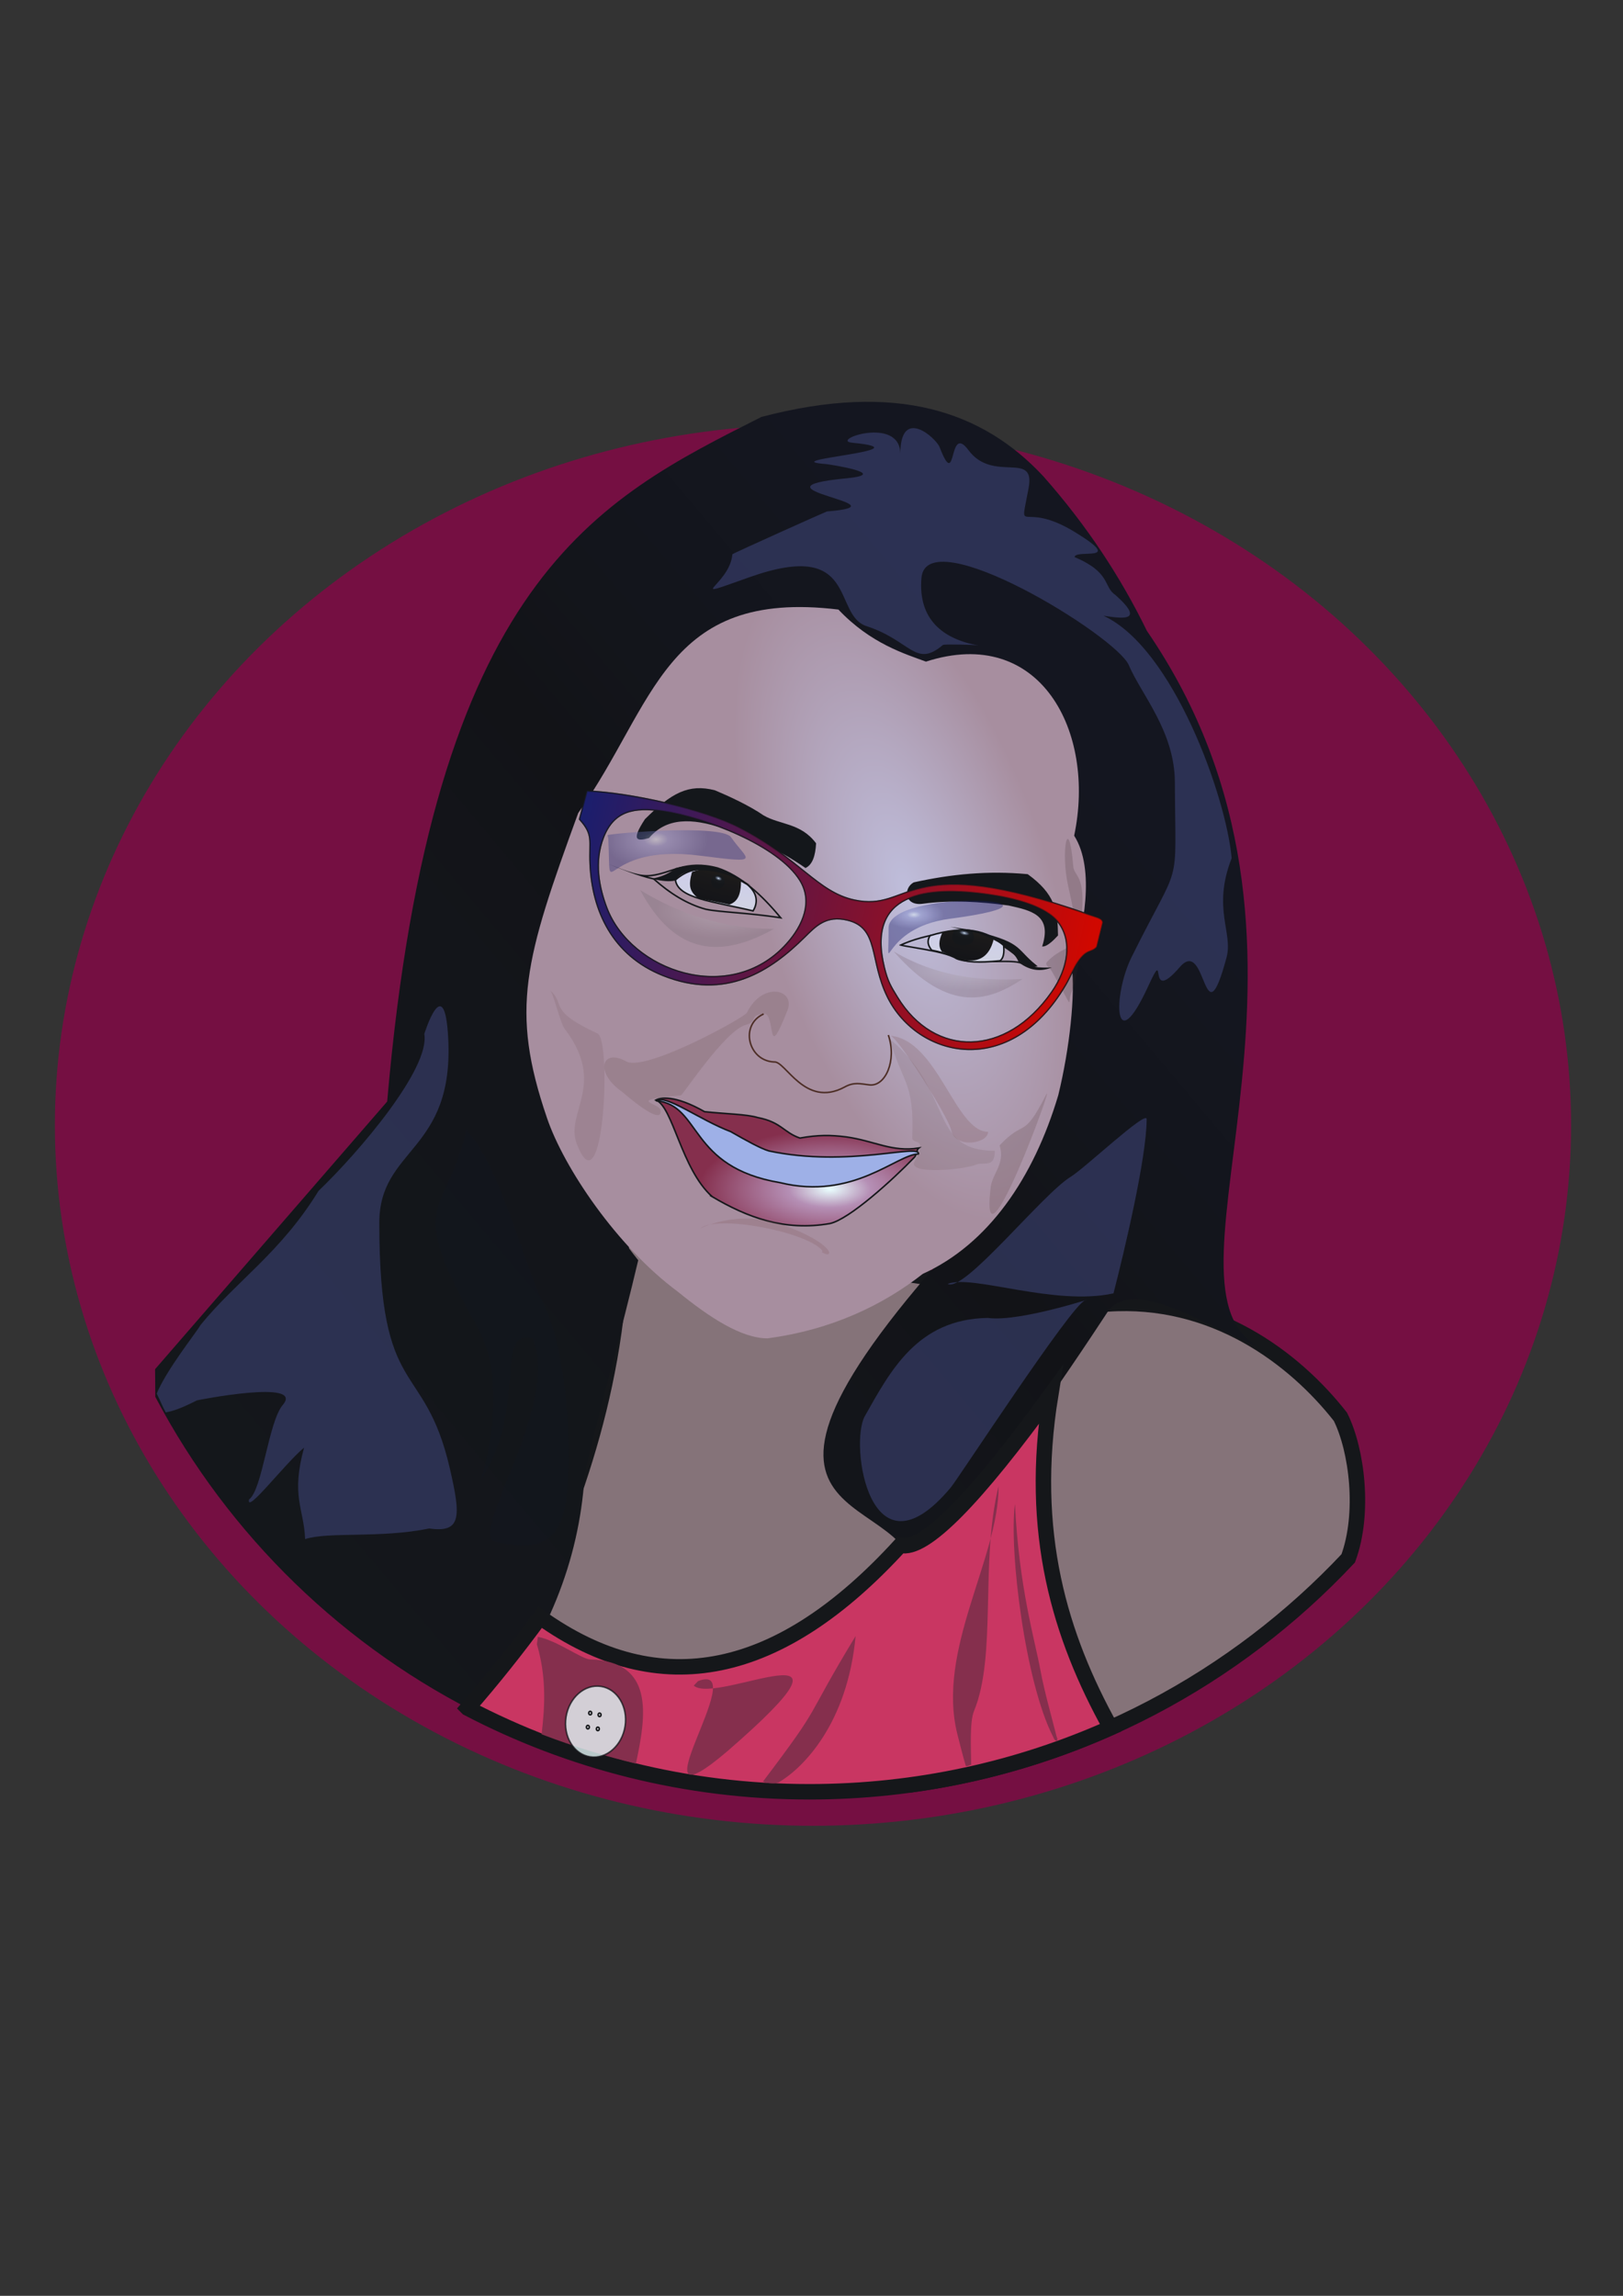 <?xml version="1.0" encoding="UTF-8"?>
<!DOCTYPE svg PUBLIC "-//W3C//DTD SVG 1.1//EN" "http://www.w3.org/Graphics/SVG/1.1/DTD/svg11.dtd">
<!-- Creator: CorelDRAW 2021 (64-Bit) -->
<svg xmlns="http://www.w3.org/2000/svg" xml:space="preserve" width="210mm" height="297mm" version="1.1" style="shape-rendering:geometricPrecision; text-rendering:geometricPrecision; image-rendering:optimizeQuality; fill-rule:evenodd; clip-rule:evenodd"
viewBox="0 0 21000 29700"
 xmlns:xlink="http://www.w3.org/1999/xlink"
 xmlns:xodm="http://www.corel.com/coreldraw/odm/2003">
 <rect x="0" y="0" width="21000" height="29700" fill="#333333" stroke="none"/>
 <defs>
  <style type="text/css">
   <![CDATA[
    .str4 {stroke:#15171A;stroke-width:20;stroke-miterlimit:22.926;stroke-opacity:0.4}
    .str5 {stroke:#15171A;stroke-width:20;stroke-miterlimit:22.926;stroke-opacity:0.769}
    .str0 {stroke:#15171A;stroke-width:200;stroke-miterlimit:22.926}
    .str1 {stroke:#15171A;stroke-width:20;stroke-miterlimit:22.926}
    .str3 {stroke:#4D2E26;stroke-width:20;stroke-miterlimit:22.926}
    .str2 {stroke:#15171A;stroke-width:20;stroke-linejoin:round;stroke-miterlimit:22.926}
    .fil14 {fill:none}
    .fil27 {fill:none}
    .fil4 {fill:#14171B}
    .fil5 {fill:#15171A}
    .fil25 {fill:#191E6E}
    .fil0 {fill:#750F42}
    .fil30 {fill:#852F4D}
    .fil1 {fill:#857379}
    .fil13 {fill:#9EB0E7}
    .fil21 {fill:#C93662}
    .fil15 {fill:#4D2E26;fill-opacity:0.11}
    .fil16 {fill:#4D2E26;fill-opacity:0.129}
    .fil24 {fill:#14172A;fill-opacity:0.188}
    .fil20 {fill:#352928;fill-opacity:0.188}
    .fil18 {fill:#7D5355;fill-opacity:0.212}
    .fil19 {fill:#604847;fill-opacity:0.231}
    .fil17 {fill:#7D5355;fill-opacity:0.231}
    .fil23 {fill:#3C4375;fill-opacity:0.6}
    .fil22 {fill:#3C4375;fill-opacity:0.6}
    .fil31 {fill:#EAFFFF;fill-opacity:0.769}
    .fil6 {fill:url(#id0)}
    .fil9 {fill:url(#id1)}
    .fil10 {fill:url(#id2)}
    .fil7 {fill:url(#id3)}
    .fil26 {fill:url(#id4)}
    .fil2 {fill:url(#id5)}
    .fil8 {fill:url(#id6)}
    .fil11 {fill:url(#id7)}
    .fil3 {fill:url(#id8)}
    .fil12 {fill:url(#id9)}
    .fil33 {fill:url(#id10);fill-opacity:0.322}
    .fil32 {fill:url(#id11);fill-opacity:0.341}
    .fil28 {fill:url(#id12);fill-opacity:0.341}
    .fil29 {fill:url(#id13);fill-opacity:0.4}
   ]]>
  </style>
  <linearGradient id="id0" gradientUnits="userSpaceOnUse" x1="9241.94" y1="11787.67" x2="9281.65" y2="11225.56">
   <stop offset="0" style="stop-opacity:1; stop-color:#D0D3E2"/>
   <stop offset="0.741" style="stop-opacity:1; stop-color:#CFCFE9"/>
   <stop offset="1" style="stop-opacity:1; stop-color:#CDCAF0"/>
  </linearGradient>
  <linearGradient id="id1" gradientUnits="userSpaceOnUse" xlink:href="#id0" x1="12486.63" y1="12448.23" x2="12511.32" y2="12018.53">
  </linearGradient>
  <linearGradient id="id2" gradientUnits="userSpaceOnUse" x1="12456.98" y1="12443.05" x2="12555.5" y2="12015.6">
   <stop offset="0" style="stop-opacity:1; stop-color:#131418"/>
   <stop offset="0.741" style="stop-opacity:1; stop-color:#1A191A"/>
   <stop offset="1" style="stop-opacity:1; stop-color:#201E1B"/>
  </linearGradient>
  <linearGradient id="id3" gradientUnits="userSpaceOnUse" xlink:href="#id2" x1="9189.56" y1="11714.13" x2="9326.57" y2="11231.75">
  </linearGradient>
  <linearGradient id="id4" gradientUnits="userSpaceOnUse" x1="7350.83" y1="11098.93" x2="14041.83" y2="12574.26">
   <stop offset="0" style="stop-opacity:1; stop-color:#191E6E"/>
   <stop offset="1" style="stop-opacity:1; stop-color:#D00800"/>
  </linearGradient>
  <linearGradient id="id5" gradientUnits="userSpaceOnUse" x1="2492.02" y1="20412.72" x2="14516.85" y2="10309.9">
   <stop offset="0" style="stop-opacity:1; stop-color:#14171B"/>
   <stop offset="0.49" style="stop-opacity:1; stop-color:#13151A"/>
   <stop offset="0.671" style="stop-opacity:1; stop-color:#121317"/>
   <stop offset="0.769" style="stop-opacity:1; stop-color:#13151B"/>
   <stop offset="1" style="stop-opacity:1; stop-color:#141620"/>
  </linearGradient>
  <radialGradient id="id6" gradientUnits="userSpaceOnUse" gradientTransform="matrix(1.448 0.547 -0.298 0.849 -783 -3363)" cx="9297.9" cy="11354.55" r="78.33" fx="9297.9" fy="11354.55">
   <stop offset="0" style="stop-opacity:1; stop-color:#EAFFFF"/>
   <stop offset="0.129" style="stop-opacity:1; stop-color:#758199"/>
   <stop offset="0.38" style="stop-opacity:1; stop-color:#1A1D21"/>
   <stop offset="0.51" style="stop-opacity:1; stop-color:#171A1D"/>
   <stop offset="1" style="stop-opacity:1; stop-color:#15171A"/>
  </radialGradient>
  <radialGradient id="id7" gradientUnits="userSpaceOnUse" gradientTransform="matrix(1.498 0.394 -0.308 0.611 -2496 -221)" xlink:href="#id6" cx="12477.83" cy="12070.77" r="111.18" fx="12477.83" fy="12070.77">
  </radialGradient>
  <radialGradient id="id8" gradientUnits="userSpaceOnUse" gradientTransform="matrix(0.626 -0.426 0.614 1.608 -2699 -2023)" cx="11733.99" cy="11542.76" r="2554.31" fx="11733.99" fy="11542.76">
   <stop offset="0" style="stop-opacity:1; stop-color:#BFBEDC"/>
   <stop offset="1" style="stop-opacity:1; stop-color:#A78E9F"/>
  </radialGradient>
  <radialGradient id="id9" gradientUnits="userSpaceOnUse" gradientTransform="matrix(1.316 -0 -0 0.596 -3386 6218)" cx="10731.56" cy="15378.6" r="1292.24" fx="10731.56" fy="15378.6">
   <stop offset="0" style="stop-opacity:1; stop-color:#EAFFFF"/>
   <stop offset="0.31" style="stop-opacity:1; stop-color:#B58FB5"/>
   <stop offset="1" style="stop-opacity:1; stop-color:#852F4D"/>
  </radialGradient>
  <radialGradient id="id10" gradientUnits="userSpaceOnUse" gradientTransform="matrix(1.374 -0.408 1.141 0.491 -18989 11510)" cx="12596.47" cy="12516.76" r="466.88" fx="12596.47" fy="12516.76">
   <stop offset="0" style="stop-opacity:1; stop-color:#EBECF1"/>
   <stop offset="0.2" style="stop-opacity:1; stop-color:#B5ADB6"/>
   <stop offset="1" style="stop-opacity:1; stop-color:#7F6E7B"/>
  </radialGradient>
  <radialGradient id="id11" gradientUnits="userSpaceOnUse" gradientTransform="matrix(1.373 -0.486 1.141 0.585 -16928 9434)" xlink:href="#id10" cx="9355.13" cy="11772.21" r="484.06" fx="9355.13" fy="11772.21">
  </radialGradient>
  <radialGradient id="id12" gradientUnits="userSpaceOnUse" gradientTransform="matrix(0.76 -0 -0 0.442 2037 6057)" cx="8486.66" cy="10864.53" r="893.35" fx="8486.66" fy="10864.53">
   <stop offset="0" style="stop-opacity:1; stop-color:#EAFFFF"/>
   <stop offset="0.231" style="stop-opacity:1; stop-color:#7782C9"/>
   <stop offset="1" style="stop-opacity:1; stop-color:#191E6E"/>
  </radialGradient>
  <radialGradient id="id13" gradientUnits="userSpaceOnUse" gradientTransform="matrix(1.453 -0 -0 0.698 -5349 3572)" xlink:href="#id12" cx="11819.6" cy="11835.34" r="267.08" fx="11819.6" fy="11835.34">
  </radialGradient>
 </defs>
 <g id="Capa_x0020_1">
  <ellipse class="fil0" cx="10519.26" cy="14555.91" rx="9809.04" ry="9063.56"/>
  <path class="fil1 str0" d="M8042.46 15937.22c2571.34,381.57 4887.78,725.29 6281.7,932.12 1379.24,-96.94 2424.89,700.79 3019.82,1459.42 214.54,430.15 315.3,1247.36 100.76,1830.74 -1458.89,1554.53 -3431.58,2620.64 -5647.01,2928.08 -1606.09,-798.48 -3329.06,-1429.97 -5092.66,-2003.43 680.92,-1519.71 1308.89,-3083.55 1337.39,-5146.93z"/>
  <path class="fil2" d="M13927.08 11890.4c-204.29,1062.33 -408.59,2124.67 -612.88,3187 -4745.66,4826.78 -1750.63,4060.83 -1470.93,5240.17 894.4,-1020.9 1668.3,-2098.96 2444.47,-3279.7l39.79 -60.53c319.71,-486.35 1324.76,205.48 1928.51,429.02 -1404.43,-836.4 1373.63,-5175.95 -1416.24,-9244.87 -336.37,-689.36 -772.56,-1358.77 -1341.74,-2001.57 -779.86,-836.28 -1894.01,-1226.86 -3646.66,-766.1 -2120.11,1071.96 -4255.14,2088.52 -4841.79,8856.19 -1001.05,1154.26 -2002.09,2308.53 -3003.14,3462.79l2.88 357.29c946.87,1796.36 2448.7,3254.51 4277.46,4146.57 804.81,-996.12 1203.49,-2037.08 1275.36,-3099.67l2.28 -56.53c214.51,-909.11 478.94,-1848.18 693.45,-2757.29 -694.97,-864.36 -1179.33,-2009.51 -1225.77,-3738.6 755.43,-2078.39 1457.92,-4269.32 3095.07,-4474.06 1020.37,483.73 1998.88,716.33 2911.2,551.6 629.79,549.04 800.77,1832.21 888.68,3248.29z"/>
  <path class="fil3" d="M13692.76 14169.03c147.55,-604.01 223.4,-1307.07 173.99,-1686.33 148.63,-435.48 310.22,-1237.22 31.81,-1671.77 284.61,-1345.13 -438.75,-2729.34 -1917.59,-2251.81 -267.87,-99.16 -715.1,-231.54 -1132.58,-673.42 -2255.24,-273.34 -2367.59,1227.29 -3367.1,2632.46 -693.14,1900.43 -883.7,2539.32 -404.02,3943.93 217.87,642.86 903.24,1662.54 1691.53,2246.82 410.37,334.38 823.99,604.61 1161.29,604.69 833,-109.72 1499.96,-433.84 2009.13,-833.7 843.95,-383.62 1432.79,-1234.18 1753.54,-2310.87z"/>
  <path class="fil4" d="M8398.1 10841.07c224.85,-265.55 552.39,-260.05 950.5,-127.08 335.98,112.22 688.75,247.14 1073.75,515.2 89.79,-42.87 127.97,-155.55 137.05,-319.5 -198.97,-266.51 -465.99,-236.97 -679.15,-361.2 -185.93,-127.91 -446.82,-248.03 -630.62,-325.15 -340.58,-87.07 -562.88,34.96 -904.85,374.07 -184,280.47 -103.17,288.55 53.32,243.66z"/>
  <path class="fil4 str1" d="M13293.81 11318.44c-511.17,-47.13 -982.04,-1.09 -1467.91,105.93 -128.05,72.01 -114.1,288.67 113.5,257.27 370.75,-50.78 741.5,-27.45 1112.27,22.7 282.29,63.1 573.73,118.42 446.43,529.65 50.44,-2.52 131.15,-80.7 181.59,-136.19 -5.01,-314.84 -36.08,-525.37 -385.88,-779.36z"/>
  <path class="fil5" d="M9136.36 11753.24c79.26,17.18 205.7,28.22 359.94,41.69 168.01,14.67 368.98,32.23 580.54,64.1 -119.68,-143.04 -242.2,-270.03 -368.74,-373.8 -137.47,-112.73 -279.76,-198.09 -428.44,-246.82 -275.2,-71.96 -445.4,-16.57 -607.66,36.25 -82.25,26.77 -162.54,52.91 -254.05,62.5 -13.83,1.45 -27.62,2.26 -41.48,2.47 27.43,7.67 54.73,14.66 81.71,20.77 3.42,0.77 6.43,2.38 8.88,4.56l0.02 -0.03c100.68,89.55 206.86,170.37 318.56,236.93 111.19,66.25 228.06,118.52 350.72,151.38zm-1259.53 -573.03c-6.03,-2.28 -12.11,-4.58 -18.27,-6.91 6,2.25 12.09,4.55 18.27,6.91zm0 0c158.72,60.49 375.73,154.09 576.97,199.64 202.96,180.54 428.7,326.17 677.91,392.83 174.94,38.04 569.3,45.82 993.95,114.13 -262.09,-321.04 -537.61,-568.4 -840.09,-667.47 -419.86,-110.13 -598.86,69.6 -869.65,97.98 -140.6,14.73 -279.89,-39.03 -539.09,-137.11z"/>
  <path class="fil6 str1" d="M9668.73 11441.76c-338.45,-202.73 -660.09,-297.61 -929.62,-58.1 34.19,240.41 484.7,276.91 1004.94,400.26 66.43,-108.96 57.73,-230.35 -75.32,-342.16z"/>
  <path class="fil7" d="M9033.34 11619.63c-110.81,-89.73 -129.01,-158.96 -79.33,-339.8 240.73,-80.9 406.76,-18.92 634.34,110.61 -0.63,182.5 -41.65,272.53 -150.72,311.86 -133.68,-30.27 -270.61,-52.4 -404.29,-82.67z"/>
  <path class="fil8" d="M9287.36 11316.3c48.51,0 87.83,40.78 87.83,91.08 0,50.3 -39.32,91.08 -87.83,91.08 -48.51,0 -87.83,-40.78 -87.83,-91.08 0,-50.3 39.32,-91.08 87.83,-91.08z"/>
  <path class="fil4 str1" d="M8745.57 11239.48c340.7,-85.46 588.28,-10.06 802.66,122.66 -251.78,-121.88 -701.28,-183.58 -813.42,19.37 -81.77,18.65 -170,2.86 -258.23,-12.91 103.24,-23.12 200.26,-68.64 268.99,-129.12z"/>
  <path class="fil5" d="M13609.87 12515.94c-123.9,49.18 -254.37,50.76 -398.24,-44.8 -105.28,-60.32 -666.7,23.2 -843.74,-62.91 -155.96,-105.68 -772.38,-159.79 -731.83,-184.99 341.62,-161.67 838.87,-210.75 1023.01,-170.26 83.7,7.29 522.9,286.06 573.99,380.43 46.54,78.53 220.39,88.9 376.81,82.53zm-1785.52 -268.55c184.89,31.36 452.69,76.78 553.02,143.25 92.7,44.5 300.16,41.1 486.11,38.05 160.51,-2.62 305.52,-5 358.07,25.11l-0.01 0.02c0.37,0.21 0.74,0.44 1.11,0.68 0.44,0.29 0.88,0.58 1.32,0.87 -2.96,-3.77 -5.67,-7.7 -8.1,-11.8l0.01 -0.01c-0.14,-0.23 -0.27,-0.46 -0.4,-0.7 -22.43,-41.43 -130.36,-124.45 -246.93,-201.71 -130.66,-86.6 -270.13,-164.68 -311.2,-168.25l0 -0.01c-0.83,-0.07 -1.66,-0.2 -2.5,-0.38 -98.51,-21.66 -289.8,-16.93 -498.55,17.81 -158.8,26.42 -327.19,70.23 -471.93,132.96 30.82,5.6 80.91,14.09 139.98,24.11z"/>
  <path class="fil9 str1" d="M12985.83 12229.93c-213.18,-193.42 -502.49,-265.36 -952.84,-125.65 -40.8,70.22 -28.32,123.76 21.97,188.28 420.43,78.23 280.77,195.11 885.32,136.64 41.91,-32.04 56.77,-98.9 45.55,-199.27z"/>
  <path class="fil10" d="M12857.73 12150.23c-201.58,-123.16 -423.77,-147.28 -663.29,-88.25 -51.2,107.35 -53.28,192.04 -3.16,252.63 34.91,-1.28 162.57,96.62 284.99,106.05 197.77,32.54 327.89,-52.46 381.46,-270.43z"/>
  <path class="fil11" d="M12575.9 12036.36c-75.9,-15.22 -153.45,-12.04 -229.36,-1.23 -36.94,68.95 -34.16,127.64 24.4,174.88 50.28,24.2 155.9,33.78 207.81,-17.9 27.63,-37.91 30.28,-87.47 -2.85,-155.75z"/>
  <path class="fil12 str1" d="M9214.24 15480.28c-399.64,-357.6 -504.87,-1160.69 -727.08,-1249.67 57.85,-30.85 238.54,-70.68 628.79,150.61 273.98,29.98 544.05,31.99 689.04,76.6 302.95,58.07 333.25,191.86 545.31,265.08 237.31,-42.92 398.89,-40.4 598.33,-15.15 363.54,50.49 590.75,199.44 939.14,143.9 -27.23,20.25 -31.52,101.25 -58.36,121.76 -272.81,283.78 -843.37,803.32 -1092.85,855.26 -585.11,101.72 -1066.06,-78.78 -1522.32,-348.39z"/>
  <path class="fil13 str2" d="M10094.8 15299.94c-1193.19,-201.76 -1015.54,-1001.86 -1602.83,-1059.72 124.92,-86.66 560.96,247.22 961.69,398.83 201.87,115.07 385.77,217.54 495.42,250.25 1030.92,217.74 1963.39,-102.26 1933.99,39.74 -277.99,2.45 -843.79,603.24 -1788.27,370.9z"/>
  <path class="fil14 str3" d="M9880.73 13117.27c-313.6,141.24 -200.94,607.48 136.33,621.04 147.13,-14.9 395.67,599.43 908.85,325.67 123.9,-70.2 207.91,-42.32 323.88,-29.02 205.87,23.61 357.22,-314.97 244.15,-645.04"/>
  <path class="fil15" d="M7117.29 12811.32c210.36,183.52 -43.77,254.82 614.43,558.86 185.11,85.51 78.6,2324.84 -268.29,1429.57 -158.24,-408.36 393.4,-769.94 -157.69,-1490.63 -55.9,-73.11 -145.62,-460.44 -188.45,-497.8z"/>
  <path class="fil16" d="M9911.61 13117.9c121.61,97.5 13.46,619.23 277.31,-46.55 109.25,-275.69 -325.31,-379.8 -524.08,29.03 -30.06,61.83 -1312.96,769.14 -1562.22,630.7 -318.16,-176.72 -416.85,142.83 -46.55,398.43 2.1,1.45 525.15,464.35 490.54,230.76 -13.87,-93.65 -472.88,-124.65 262.79,-189.71 25.79,-2.28 570.82,-839.23 840.93,-912.5 165.2,-44.81 26.95,-140.16 261.28,-140.16z"/>
  <path class="fil15" d="M11514.63 13442.01c154.1,570.9 317.81,540.51 289.07,1270.15 -4.44,112.81 212.77,-28.42 29.02,315.34 -93.23,174.42 644.38,103.93 794.38,39.55 97.47,-41.84 245.27,52.53 245.27,-179.7 -858.09,0 -528.41,-752.92 -1357.74,-1445.34z"/>
  <path class="fil17" d="M11514.63 13398.21c620.47,51.97 843.34,1243.87 1270.14,1243.87 0,153.09 -424.24,223.53 -477.53,-22.03 -24.29,-152.86 -707.18,-1236.67 -792.61,-1221.84z"/>
  <path class="fil18" d="M10629.9 16166.26c-225.37,-235.96 -1349.47,-453.76 -1572.22,-272.8 -6.72,5.46 485.61,-260.83 1077.18,-45.55 652.81,237.56 659.63,434.23 523.07,364.9 -48.43,-24.6 4.09,-12.93 -28.03,-46.55z"/>
  <path class="fil19" d="M12933.69 14817.27c333.28,-354.18 298.49,-60.56 599.9,-651.21 146.36,-286.8 -868.33,2480.83 -715.28,1194.31 21.7,-182.39 190.32,-302.93 115.38,-543.1z"/>
  <path class="fil20" d="M13555.62 12434.65c312.2,-312.21 485.64,-0.26 267.3,-963.56 -105.43,-465.14 4.32,-980.34 64.07,-262.79 11.25,135.13 167.04,106.55 105.11,668.74 -35.41,321.38 0.78,631.7 -134.14,978.07 -51.85,133.11 53.47,240.6 -245.27,-284.81 -41.04,-72.17 -108.91,-83.81 -57.07,-135.65z"/>
  <path class="fil21 str0" d="M6050.04 22096.87c325.77,-372.31 637.99,-764.96 938.72,-1174.83 1553.55,1108.33 3107.06,769.42 4660.61,-932.12 310.7,83.33 986.15,-623.66 1945.3,-1945.3 -288.6,1783.67 120.76,3123.19 776.67,4305.82 -1190.83,532.57 -2510.33,829.05 -3899.18,829.05 -1595.62,0 -3099.62,-391.41 -4422.12,-1082.62z"/>
  <path class="fil4 str1" d="M13186.52 12437.6c-63,-181.37 -435.29,-374.19 -670.12,-406.65 734.19,169.35 596.58,230.9 887.77,463.92 -64.25,14.06 -138.12,-10.24 -217.65,-57.27z"/>
  <path class="fil22" d="M12262.36 16609.2c209.75,119.83 1220.17,-1158.44 1593.51,-1386.88 179.89,-110.07 980.62,-865.05 980.62,-745.1 0,503.69 -295.82,1736.61 -429.02,2254.56 -767.28,168.42 -1826.95,-248.95 -2145.11,-122.58z"/>
  <path class="fil22" d="M12660.73 8350.53c-467.05,-83.92 -782.34,-342.13 -738.09,-873.36 63.1,-757.47 2523.73,749.64 2683.58,1128.58 157.68,373.79 592.55,853.4 595.38,1512.09 6.26,1456.34 92.7,947.72 -559.48,2262.43 -248.01,499.97 -230.17,1346.76 214.51,378.24 258.61,-563.26 -34.15,264.88 408.89,-247.78 352.84,-408.3 301.01,1004.32 605,-125.2 86.68,-322.09 -188.37,-630.9 65.92,-1283.76 -69.82,-790.06 -755.93,-2718.6 -1657.83,-3135.99 209.54,29.14 561.65,96.29 156.88,-266.22 -166.84,-111.14 -50.97,-288.06 -531.46,-492.94 12.16,-109.31 664.19,82.31 10.51,-319.58 -711.21,-437.25 -727.57,91.74 -605.02,-574.36 90.06,-489.49 -458.28,-57.45 -779.24,-490.31 -268.67,-362.34 -142.1,558.05 -372.98,-38.53 -44.11,-113.95 -507.83,-536.14 -507.83,89.31 0,-502.6 -927.29,-174.93 -620.77,-145.35 1002.98,96.79 -1052.18,222.27 -339.71,275.8 25.24,1.9 857.61,126.57 263.54,183.87 -1379.89,133.1 830.91,341.81 -253.03,429.02 -8.64,0.7 -1222.3,544.42 -1223.15,554.23 -35.39,406.25 -669.15,612.26 222.39,295.94 1416.75,-502.66 1066.64,487.43 1512.81,633.32 579.21,189.39 631.16,547.1 989.52,243.11 29.11,-10.8 394.35,-4.3 459.66,7.44z"/>
  <path class="fil23" d="M5489.95 13376.22c77.48,445.04 -844.73,1528.49 -1368.5,2029.97 -490.14,799.28 -1064.81,1166.48 -1524.34,1731.85 -58.67,101.18 -444.32,584.39 -569.41,890.11 41.09,78.44 73.29,166.19 116.47,243.33 92.56,-15.13 209.51,-56.27 403.91,-155.45 4.57,-2.33 1397.63,-278.17 1111.08,58.66 -186.44,219.16 -263.6,1099.51 -436.9,1223.15 -41.58,200.94 468.82,-470.55 712,-670.04 -172.57,629.7 -2.5,782.73 13.76,1182.81 303.27,-98.52 967.12,-7.16 1605.84,-137.16 417.5,58.59 411.76,-150.4 265.29,-781.87 -330.8,-1426.17 -911.45,-852.44 -911.45,-3171.25 0,-978.47 971.75,-911.88 891.32,-2395.52 -47.94,-884.2 -308.21,-52.44 -309.07,-48.59z"/>
  <path class="fil24" d="M6041.55 14586.67c-260.59,1168.68 -818.62,902.96 122.57,2556.62 480.61,844.42 24.63,2050.13 69.17,1981.38 593.12,-915.54 155.22,-1939.33 658.42,-1808.02 370.74,844.51 -849.06,2554.89 -479.81,2630.16 501.1,102.15 839.41,70.14 919.34,-579.61 81.76,-664.67 -7.73,-1932.63 -303.82,-2512.84 -216.69,-424.61 -520.2,-1611.34 -893.94,-2114.47 -61.53,-82.83 -103.09,-103.19 -91.93,-153.22z"/>
  <path class="fil25 str1" d="M12793.11 11570.09c303.74,43.19 739.64,143.28 905.73,365.64 178.94,239.56 125.12,592.46 -89.01,898.94 -594.91,851.54 -1518.63,852.29 -1999.25,66.62 -86.93,-142.1 -124.97,-201.79 -169.78,-385.13 -237.35,-971.19 540.67,-1061.46 1352.31,-946.07zm-4215.3 -1079.18c538.1,80.02 1490.48,439.89 1774.33,898.04 166.52,268.79 48.88,577.33 -177.52,826.7 -728.64,802.54 -2015.23,350.11 -2325.96,-473.27 -94.98,-251.68 -168.48,-589.02 -40.55,-913.47 134.37,-340.78 392.84,-394.04 769.7,-338zm-981.41 -256.06l-96.01 362.86c185.05,206.14 121.9,271.79 136.27,583.42 27.66,599.9 287.49,1175.47 942.33,1437.12 813.73,325.15 1389.93,-60.19 1828.44,-493.98 145.8,-144.22 281.39,-292.02 564.1,-221.08 406.78,102.08 278.4,515.97 511.78,990.65 389.51,792.25 1585.77,1074.19 2305.13,-157.04 55.76,-95.44 97.93,-205.61 158.1,-294.14 117.68,-173.13 174.25,-113.95 243.9,-192.06l77.67 -315.28c-3.81,-57.53 -74.07,-64.25 -192.42,-106.32 -78.72,-27.97 -153.04,-53.56 -233.14,-80.09 -2143.15,-709.84 -2061.43,50.39 -2786.21,-102.89 -480.91,-101.69 -709.9,-537.14 -1491.37,-940.41 -464.93,-239.91 -1426.73,-450.78 -1968.57,-470.76z"/>
  <path class="fil26" d="M12793.11 11570.09c303.74,43.19 739.64,143.28 905.73,365.64 178.94,239.56 125.12,592.46 -89.01,898.94 -594.91,851.54 -1518.63,852.29 -1999.25,66.62 -86.93,-142.1 -124.97,-201.79 -169.78,-385.13 -237.35,-971.19 540.67,-1061.46 1352.31,-946.07zm-4215.3 -1079.18c538.1,80.02 1490.48,439.89 1774.33,898.04 166.52,268.79 48.88,577.33 -177.52,826.7 -728.64,802.54 -2015.23,350.11 -2325.96,-473.27 -94.98,-251.68 -168.48,-589.02 -40.55,-913.47 134.37,-340.78 392.84,-394.04 769.7,-338zm-981.41 -256.06l-96.01 362.86c185.05,206.14 121.9,271.79 136.27,583.42 27.66,599.9 287.49,1175.47 942.33,1437.12 813.73,325.15 1389.93,-60.19 1828.44,-493.98 145.8,-144.22 281.39,-292.02 564.1,-221.08 406.78,102.08 278.4,515.97 511.78,990.65 389.51,792.25 1585.77,1074.19 2305.13,-157.04 55.76,-95.44 97.93,-205.61 158.1,-294.14 117.68,-173.13 174.25,-113.95 243.9,-192.06l77.67 -315.28c-3.81,-57.53 -74.07,-64.25 -192.42,-106.32 -78.72,-27.97 -153.04,-53.56 -233.14,-80.09 -2143.15,-709.84 -2061.43,50.39 -2786.21,-102.89 -480.91,-101.69 -709.9,-537.14 -1491.37,-940.41 -464.93,-239.91 -1426.73,-450.78 -1968.57,-470.76z"/>
  <path class="fil27 str4" d="M12793.11 11570.09c303.74,43.19 739.64,143.28 905.73,365.64 178.94,239.56 125.12,592.46 -89.01,898.94 -594.91,851.54 -1518.63,852.29 -1999.25,66.62 -86.93,-142.1 -124.97,-201.79 -169.78,-385.13 -237.35,-971.19 540.67,-1061.46 1352.31,-946.07zm-4215.3 -1079.18c538.1,80.02 1490.48,439.89 1774.33,898.04 166.52,268.79 48.88,577.33 -177.52,826.7 -728.64,802.54 -2015.23,350.11 -2325.96,-473.27 -94.98,-251.68 -168.48,-589.02 -40.55,-913.47 134.37,-340.78 392.84,-394.04 769.7,-338zm-981.41 -256.06l-96.01 362.86c185.05,206.14 121.9,271.79 136.27,583.42 27.66,599.9 287.49,1175.47 942.33,1437.12 813.73,325.15 1389.93,-60.19 1828.44,-493.98 145.8,-144.22 281.39,-292.02 564.1,-221.08 406.78,102.08 278.4,515.97 511.78,990.65 389.51,792.25 1585.77,1074.19 2305.13,-157.04 55.76,-95.44 97.93,-205.61 158.1,-294.14 117.68,-173.13 174.25,-113.95 243.9,-192.06l77.67 -315.28c-3.81,-57.53 -74.07,-64.25 -192.42,-106.32 -78.72,-27.97 -153.04,-53.56 -233.14,-80.09 -2143.15,-709.84 -2061.43,50.39 -2786.21,-102.89 -480.91,-101.69 -709.9,-537.14 -1491.37,-940.41 -464.93,-239.91 -1426.73,-450.78 -1968.57,-470.76z"/>
  <path class="fil28" d="M7861.31 10804.31c41.96,-23.25 1479.01,-145.77 1598.76,27.78 205.44,297.73 419.71,343.31 -397.5,237.81 -1332.72,-172.05 -1150.26,701.98 -1191.75,-222.53l-9.51 -43.06z"/>
  <path class="fil29" d="M11497.16 12013.33c-27.61,-538.24 2726.13,-383.11 788.5,-126.92 -895.59,118.42 -788.5,825.14 -788.5,170.72 0,-20.86 0.11,-41.73 0,-43.8z"/>
  <path class="fil22" d="M12781.3 17049.53c-910.71,13.25 -1260.26,684.59 -1590.93,1270.08 -202.67,358.85 62.18,2176.8 1111.26,924.09 100,-119.41 1559.96,-2361.33 1737.25,-2420.64 247.88,-82.94 -827.63,286.61 -1257.58,226.47z"/>
  <path class="fil30" d="M12921.03 19226.53c-242.32,974.13 -19.32,2184.13 -319.24,2911.13 -56.9,137.93 -37.86,493.16 -35.72,693.98 -25.28,1.19 -41.05,22.35 -69.17,13.76 -26.05,-85.78 -61.54,-218.42 -109.6,-410.67 -273.25,-1092.92 533.73,-2265.97 533.73,-3208.2z"/>
  <path class="fil30" d="M13132.5 19455.63c-79.96,608.79 135.75,2321.07 494.16,3013.23 28.98,78.48 75.22,60.42 44.76,-3.44 -52.2,-207.96 -161.19,-593.63 -209.64,-859.85 -69.92,-383.63 -277.73,-1067.17 -329.28,-2149.94z"/>
  <path class="fil30" d="M6946.99 21270.75c119.8,411.88 107.75,772.92 60.59,1165.2 439.43,167.23 841.88,288.21 1220.19,379.05 139.01,-638.25 234.4,-1320.71 -590.48,-1347.38 -111.66,-3.61 -428.26,-245.26 -677.21,-292.53l-13.09 95.66z"/>
  <path class="fil31 str5" d="M7777.03 21816.08c211.11,32.93 350.43,263.68 311.18,515.39 -39.25,251.71 -242.22,429.08 -453.34,396.15 -211.11,-32.92 -350.43,-263.67 -311.18,-515.38 39.25,-251.71 242.22,-429.08 453.34,-396.16z"/>
  <path class="fil30" d="M9032 21747.53c727.46,-279.85 -930.98,2025.65 387.7,900.19 1988.52,-1726.78 -152.06,-579.83 -443.09,-841.78l55.39 -58.41z"/>
  <path class="fil30" d="M11070.66 21165.01c-699.83,1153.61 -394.04,819.13 -1198.57,1882.25 77.98,32.61 147.71,27 202.05,11.12 324.43,-189.15 892.31,-769.73 996.52,-1893.37z"/>
  <ellipse class="fil14 str1" cx="7636.76" cy="22161.33" rx="18.94" ry="22.73"/>
  <ellipse class="fil14 str1" cx="7735.25" cy="22365.88" rx="18.94" ry="22.73"/>
  <ellipse class="fil14 str1" cx="7606.46" cy="22343.16" rx="18.94" ry="22.73"/>
  <ellipse class="fil14 str1" cx="7757.98" cy="22184.06" rx="18.94" ry="22.73"/>
  <path class="fil32" d="M10012.07 12016.98c-669.61,377.08 -1270.94,355.99 -1728.78,-502.28 517.97,315.89 1087.69,500.01 1728.78,502.28z"/>
  <path class="fil33" d="M13230.1 12665.42c-414,271.89 -931.95,478.85 -1667.44,-357.31 555.81,326.64 1111.62,383.92 1667.44,357.31z"/>
 </g>
</svg>
